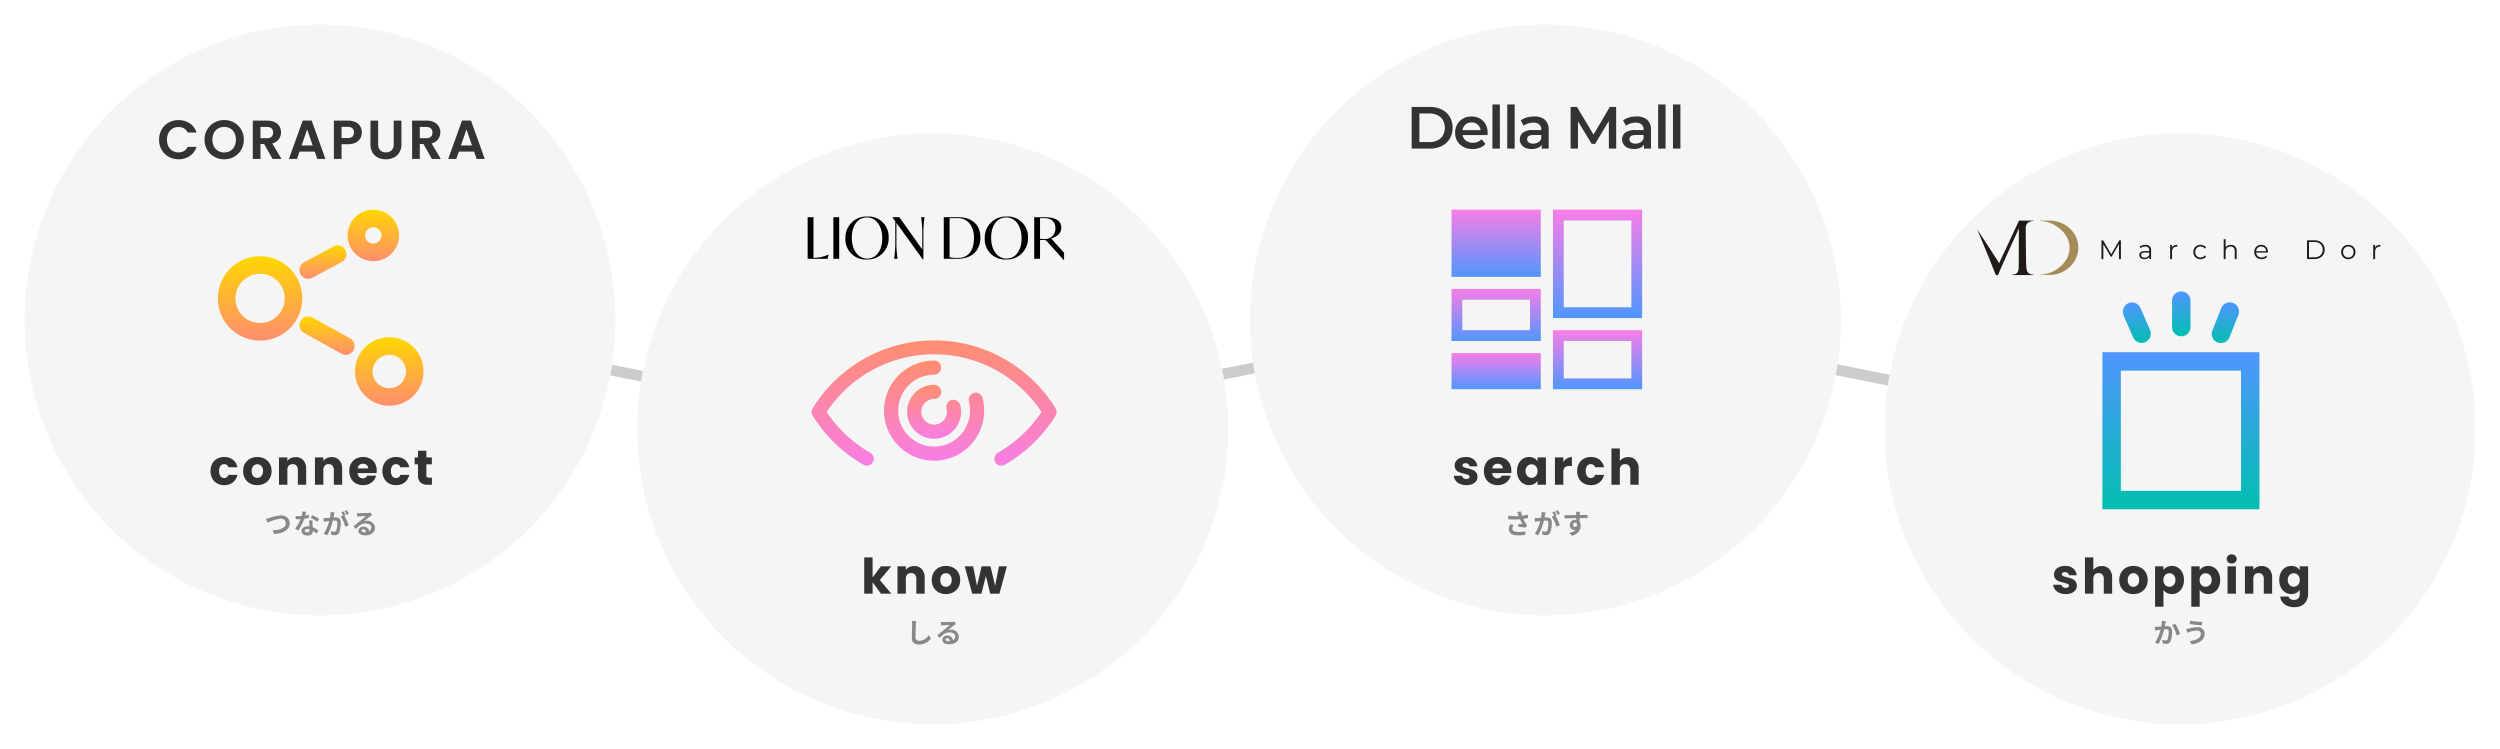 <svg xmlns="http://www.w3.org/2000/svg" xmlns:xlink="http://www.w3.org/1999/xlink" width="918" height="275" viewBox="0 0 918 275">
  <defs>
    <linearGradient id="linear-gradient" x1="0.5" x2="0.5" y2="1" gradientUnits="objectBoundingBox">
      <stop offset="0" stop-color="#f77ee6"/>
      <stop offset="1" stop-color="#5096ff"/>
    </linearGradient>
    <linearGradient id="linear-gradient-6" x1="0.5" x2="0.5" y2="1" gradientUnits="objectBoundingBox">
      <stop offset="0" stop-color="#ff8e6f"/>
      <stop offset="1" stop-color="#f77ee6"/>
    </linearGradient>
    <linearGradient id="linear-gradient-9" x1="0.5" x2="0.5" y2="1" gradientUnits="objectBoundingBox">
      <stop offset="0" stop-color="#5096ff"/>
      <stop offset="1" stop-color="#00bfaf"/>
    </linearGradient>
    <filter id="パス_33247" x="225" y="40" width="235" height="235" filterUnits="userSpaceOnUse">
      <feOffset dy="3" input="SourceAlpha"/>
      <feGaussianBlur stdDeviation="3" result="blur"/>
      <feFlood flood-opacity="0.161"/>
      <feComposite operator="in" in2="blur"/>
      <feComposite in="SourceGraphic"/>
    </filter>
    <filter id="パス_33251" x="450" y="0" width="235" height="235" filterUnits="userSpaceOnUse">
      <feOffset dy="3" input="SourceAlpha"/>
      <feGaussianBlur stdDeviation="3" result="blur-2"/>
      <feFlood flood-opacity="0.161"/>
      <feComposite operator="in" in2="blur-2"/>
      <feComposite in="SourceGraphic"/>
    </filter>
    <filter id="パス_33255" x="683" y="40" width="235" height="235" filterUnits="userSpaceOnUse">
      <feOffset dy="3" input="SourceAlpha"/>
      <feGaussianBlur stdDeviation="3" result="blur-3"/>
      <feFlood flood-opacity="0.161"/>
      <feComposite operator="in" in2="blur-3"/>
      <feComposite in="SourceGraphic"/>
    </filter>
    <clipPath id="clip-path">
      <rect id="長方形_10125" data-name="長方形 10125" width="32.777" height="24.655" stroke="rgba(0,0,0,0)" stroke-miterlimit="10" stroke-width="1" fill="url(#linear-gradient)"/>
    </clipPath>
    <clipPath id="clip-path-2">
      <path id="パス_11079" data-name="パス 11079" d="M51.457,3.96h24.83V35.834H51.457ZM47.5,39.794H80.248V0H47.5Z" transform="translate(-47.497)" stroke="rgba(0,0,0,0)" stroke-miterlimit="10" stroke-width="1" fill="url(#linear-gradient)"/>
    </clipPath>
    <clipPath id="clip-path-3">
      <path id="パス_11080" data-name="パス 11080" d="M3.96,41.068H28.816V52.242H3.96ZM0,56.2H32.777V37.108H0Z" transform="translate(0 -37.108)" stroke="rgba(0,0,0,0)" stroke-miterlimit="10" stroke-width="1" fill="url(#linear-gradient)"/>
    </clipPath>
    <clipPath id="clip-path-4">
      <path id="パス_11081" data-name="パス 11081" d="M51.457,60.373h24.83V74.127H51.457ZM47.5,78.087H80.248V56.412H47.5Z" transform="translate(-47.497 -56.412)" stroke="rgba(0,0,0,0)" stroke-miterlimit="10" stroke-width="1" fill="url(#linear-gradient)"/>
    </clipPath>
    <clipPath id="clip-path-5">
      <rect id="長方形_10130" data-name="長方形 10130" width="32.777" height="13.274" stroke="rgba(0,0,0,0)" stroke-miterlimit="10" stroke-width="1" fill="url(#linear-gradient)"/>
    </clipPath>
    <clipPath id="clip-path-6">
      <path id="パス_11056" data-name="パス 11056" d="M45,0A52.276,52.276,0,0,0,25.765,3.645q-1.614.64-3.405,1.5-1.717.826-3.28,1.718h0a52.654,52.654,0,0,0-14.406,12.1q-1.186,1.429-2.25,2.907-1.047,1.458-2,2.99l-.067.106h0A2.54,2.54,0,0,0,.379,27.6,52.7,52.7,0,0,0,12.952,41.578Q14.4,42.7,15.933,43.724t3.145,1.945l0,0a.323.323,0,0,0,.038.022h0a2.538,2.538,0,0,0,2.466-4.436v0q-1.458-.831-2.827-1.746t-2.7-1.947A47.628,47.628,0,0,1,5.55,26.265q.483-.728.992-1.436.982-1.366,2.03-2.628A47.535,47.535,0,0,1,21.586,11.278h0q1.494-.851,2.962-1.558,1.4-.67,3.087-1.339A47.182,47.182,0,0,1,45,5.093h0v-.01A47.38,47.38,0,0,1,57.315,6.708q.977.262,1.9.554a47.026,47.026,0,0,1,9.2,4.016h0q1.457.829,2.827,1.746t2.7,1.946A47.63,47.63,0,0,1,84.452,26.265q-.483.728-.993,1.436-.982,1.366-2.03,2.628A47.532,47.532,0,0,1,68.415,41.252a2.54,2.54,0,0,0,2.508,4.418,52.681,52.681,0,0,0,14.406-12.1q1.186-1.429,2.249-2.908,1.049-1.458,2-2.99c.023-.035.045-.07.067-.106h0A2.548,2.548,0,0,0,90,26.313v-.1a2.526,2.526,0,0,0-.378-1.282A52.694,52.694,0,0,0,77.05,10.952q-1.444-1.117-2.982-2.145T70.922,6.861h0A52.13,52.13,0,0,0,60.732,2.408q-1.061-.334-2.1-.614A52.438,52.438,0,0,0,45,.01V0Z" transform="translate(0)" stroke="rgba(0,0,0,0)" stroke-miterlimit="10" stroke-width="1" fill="url(#linear-gradient-6)"/>
    </clipPath>
    <clipPath id="clip-path-7">
      <path id="パス_11057" data-name="パス 11057" d="M48.508,18.112v.01a9.891,9.891,0,0,0-9.914,9.915h0a9.889,9.889,0,0,0,9.914,9.914v.011h0v-.011a9.892,9.892,0,0,0,9.914-9.914h.01a9.94,9.94,0,0,0-.18-1.847c-.026-.139-.052-.261-.075-.365-.037-.157-.065-.275-.084-.352l-.008,0,0-.013v0a2.6,2.6,0,0,0-5.017,1.357l-.007,0c.026.1.04.152.045.169.015.069.027.123.034.159a4.732,4.732,0,0,1,.079.89h.009a4.744,4.744,0,0,1-4.717,4.717v-.01h0v.01a4.744,4.744,0,0,1-4.717-4.717h0a4.745,4.745,0,0,1,4.717-4.718v.011h0a2.609,2.609,0,0,0,0-5.218Z" transform="translate(-38.584 -18.112)" stroke="rgba(0,0,0,0)" stroke-miterlimit="10" stroke-width="1" fill="url(#linear-gradient-6)"/>
    </clipPath>
    <clipPath id="clip-path-8">
      <path id="パス_11058" data-name="パス 11058" d="M47.943,9.06v.01a18.381,18.381,0,0,0-18.4,18.4h0a18.382,18.382,0,0,0,18.4,18.4v.01h0v-.01a18.379,18.379,0,0,0,18.4-18.4h.01a18.4,18.4,0,0,0-.33-3.438c-.046-.24-.093-.464-.14-.667-.059-.26-.112-.477-.159-.654l-.008,0,0-.013v0A2.6,2.6,0,0,0,60.7,24.055l-.007,0c.052.195.092.352.118.47q.059.257.1.464a13.258,13.258,0,0,1,.229,2.48h.01a13.231,13.231,0,0,1-13.2,13.2v-.01h0v.01a13.229,13.229,0,0,1-13.2-13.2h0a13.231,13.231,0,0,1,13.2-13.2v.01h0a2.609,2.609,0,0,0,0-5.217Z" transform="translate(-29.532 -9.06)" stroke="rgba(0,0,0,0)" stroke-miterlimit="10" stroke-width="1" fill="url(#linear-gradient-6)"/>
    </clipPath>
    <clipPath id="clip-path-9">
      <path id="パス_11082" data-name="パス 11082" d="M6.773,35.7H50.9V79.823H6.773ZM0,86.6H57.672V28.924H0Z" transform="translate(0 -28.924)" stroke="rgba(0,0,0,0)" stroke-miterlimit="10" stroke-width="1" fill="url(#linear-gradient-9)"/>
    </clipPath>
    <clipPath id="clip-path-10">
      <path id="パス_11083" data-name="パス 11083" d="M29.358,0a3.387,3.387,0,0,0-3.387,3.387v9.672a3.387,3.387,0,1,0,6.773,0V3.387A3.387,3.387,0,0,0,29.358,0Z" transform="translate(-25.971 0)" stroke="rgba(0,0,0,0)" stroke-miterlimit="10" stroke-width="1" fill="url(#linear-gradient-9)"/>
    </clipPath>
    <clipPath id="clip-path-11">
      <path id="パス_11084" data-name="パス 11084" d="M9.664,4.391A3.386,3.386,0,0,0,7.9,8.843l3.5,8.1a3.388,3.388,0,0,0,4.453,1.765h0a3.385,3.385,0,0,0,1.764-4.452l-3.5-8.1A3.382,3.382,0,0,0,9.664,4.391" transform="translate(-7.621 -4.111)" stroke="rgba(0,0,0,0)" stroke-miterlimit="10" stroke-width="1" fill="url(#linear-gradient-9)"/>
    </clipPath>
    <clipPath id="clip-path-12">
      <path id="パス_11085" data-name="パス 11085" d="M44.253,6.2,41,14.406a3.387,3.387,0,0,0,6.3,2.5l3.253-8.21a3.386,3.386,0,1,0-6.3-2.494" transform="translate(-40.761 -4.058)" stroke="rgba(0,0,0,0)" stroke-miterlimit="10" stroke-width="1" fill="url(#linear-gradient-9)"/>
    </clipPath>
    <filter id="パス_33243" x="0" y="0" width="235" height="235" filterUnits="userSpaceOnUse">
      <feOffset dy="3" input="SourceAlpha"/>
      <feGaussianBlur stdDeviation="3" result="blur-4"/>
      <feFlood flood-opacity="0.161"/>
      <feComposite operator="in" in2="blur-4"/>
      <feComposite in="SourceGraphic"/>
    </filter>
    <linearGradient id="linear-gradient-25" x1="0.5" x2="0.5" y2="1" gradientUnits="objectBoundingBox">
      <stop offset="0" stop-color="gold"/>
      <stop offset="1" stop-color="#ff8e6f"/>
    </linearGradient>
    <clipPath id="clip-path-13">
      <rect id="長方形_1142" data-name="長方形 1142" width="148.056" height="20" fill="#211a18"/>
    </clipPath>
  </defs>
  <g id="グループ_6527" data-name="グループ 6527" transform="translate(-306 -919)">
    <g id="グループ_6526" data-name="グループ 6526">
      <g id="グループ_6525" data-name="グループ 6525">
        <g id="グループ_6524" data-name="グループ 6524" transform="translate(45 -22)">
          <g id="グループ_6523" data-name="グループ 6523">
            <g id="グループ_6522" data-name="グループ 6522" transform="translate(0 -14)">
              <path id="パス_33244" data-name="パス 33244" d="M0,0,225,45" transform="translate(378.5 1069.5)" fill="none" stroke="#ccc" stroke-width="4"/>
              <path id="パス_33254" data-name="パス 33254" d="M0,0,225,45" transform="translate(829 1069.5)" fill="none" stroke="#ccc" stroke-width="4"/>
              <path id="パス_33249" data-name="パス 33249" d="M225,0,0,45" transform="translate(599.5 1069.5)" fill="none" stroke="#ccc" stroke-width="4"/>
              <g transform="matrix(1, 0, 0, 1, 261, 955)" filter="url(#パス_33247)">
                <path id="パス_33247-2" data-name="パス 33247" d="M108.5,0A108.5,108.5,0,1,1,0,108.5,108.5,108.5,0,0,1,108.5,0Z" transform="translate(234 46)" fill="#f5f5f5"/>
              </g>
              <g transform="matrix(1, 0, 0, 1, 261, 955)" filter="url(#パス_33251)">
                <path id="パス_33251-2" data-name="パス 33251" d="M108.5,0A108.5,108.5,0,1,1,0,108.5,108.5,108.5,0,0,1,108.5,0Z" transform="translate(459 6)" fill="#f5f5f5"/>
              </g>
              <g transform="matrix(1, 0, 0, 1, 261, 955)" filter="url(#パス_33255)">
                <path id="パス_33255-2" data-name="パス 33255" d="M108.5,0A108.5,108.5,0,1,1,0,108.5,108.5,108.5,0,0,1,108.5,0Z" transform="translate(692 46)" fill="#f5f5f5"/>
              </g>
              <path id="パス_1787" data-name="パス 1787" d="M3.008-22.826H9.7a9.6,9.6,0,0,1,4.352.951A7.04,7.04,0,0,1,17-19.185a7.61,7.61,0,0,1,1.05,4.013A7.61,7.61,0,0,1,17-11.159a7.04,7.04,0,0,1-2.952,2.69A9.6,9.6,0,0,1,9.7-7.518H3.008Zm6.56,12.9a6.5,6.5,0,0,0,2.963-.645A4.615,4.615,0,0,0,14.5-12.405a5.429,5.429,0,0,0,.689-2.766,5.429,5.429,0,0,0-.689-2.766,4.615,4.615,0,0,0-1.968-1.837,6.5,6.5,0,0,0-2.963-.645H5.851v10.5Zm21.343-3.368q0,.284-.044.809H21.705a3.176,3.176,0,0,0,1.257,2.045,4.122,4.122,0,0,0,2.526.754,4.256,4.256,0,0,0,3.171-1.268l1.465,1.684a4.937,4.937,0,0,1-1.99,1.421,7.248,7.248,0,0,1-2.712.481,7.217,7.217,0,0,1-3.39-.765,5.512,5.512,0,0,1-2.263-2.132,6.021,6.021,0,0,1-.8-3.094,6.11,6.11,0,0,1,.776-3.072A5.507,5.507,0,0,1,21.9-18.561a6.285,6.285,0,0,1,3.105-.765,6.127,6.127,0,0,1,3.051.754,5.343,5.343,0,0,1,2.1,2.121A6.432,6.432,0,0,1,30.911-13.291Zm-5.9-3.849a3.3,3.3,0,0,0-2.22.776,3.265,3.265,0,0,0-1.1,2.067h6.626a3.222,3.222,0,0,0-1.072-2.056A3.259,3.259,0,0,0,25.007-17.14Zm7.654-6.6h2.733V-7.518H32.661Zm5.445,0H40.84V-7.518H38.106Zm9.906,4.417a5.694,5.694,0,0,1,3.947,1.236,4.776,4.776,0,0,1,1.367,3.728v6.845h-2.58V-8.939a3.18,3.18,0,0,1-1.432,1.17,5.6,5.6,0,0,1-2.241.4,5.492,5.492,0,0,1-2.3-.448,3.548,3.548,0,0,1-1.52-1.246,3.163,3.163,0,0,1-.536-1.8,3.092,3.092,0,0,1,1.17-2.526,5.81,5.81,0,0,1,3.685-.951h3.018v-.175A2.393,2.393,0,0,0,49.86-16.4a3.169,3.169,0,0,0-2.176-.656,6.281,6.281,0,0,0-1.935.306,4.754,4.754,0,0,0-1.607.853l-1.072-1.99a6.635,6.635,0,0,1,2.209-1.072A9.827,9.827,0,0,1,48.012-19.327ZM47.64-9.355a3.53,3.53,0,0,0,1.826-.47,2.558,2.558,0,0,0,1.126-1.345v-1.356H47.772q-2.362,0-2.362,1.553A1.394,1.394,0,0,0,46-9.792,2.707,2.707,0,0,0,47.64-9.355ZM75.435-7.518l-.022-10.147-5.03,8.4H69.115l-5.03-8.266V-7.518H61.374V-22.826h2.34l6.079,10.147,5.97-10.147H78.1l.022,15.308ZM85.581-19.327a5.694,5.694,0,0,1,3.947,1.236A4.776,4.776,0,0,1,90.9-14.363v6.845h-2.58V-8.939a3.18,3.18,0,0,1-1.432,1.17,5.6,5.6,0,0,1-2.241.4,5.492,5.492,0,0,1-2.3-.448,3.548,3.548,0,0,1-1.52-1.246,3.163,3.163,0,0,1-.536-1.8,3.092,3.092,0,0,1,1.17-2.526,5.81,5.81,0,0,1,3.685-.951h3.018v-.175a2.393,2.393,0,0,0-.733-1.881,3.169,3.169,0,0,0-2.176-.656,6.281,6.281,0,0,0-1.935.306,4.754,4.754,0,0,0-1.607.853l-1.072-1.99a6.635,6.635,0,0,1,2.209-1.072A9.827,9.827,0,0,1,85.581-19.327ZM85.21-9.355a3.529,3.529,0,0,0,1.826-.47,2.558,2.558,0,0,0,1.126-1.345v-1.356H85.341q-2.362,0-2.362,1.553a1.394,1.394,0,0,0,.59,1.181A2.707,2.707,0,0,0,85.21-9.355Zm8.31-14.389h2.733V-7.518H93.519Zm5.445,0H101.7V-7.518H98.964Z" transform="translate(776.35 1017.093)" fill="#333"/>
              <g id="グループ_5748" data-name="グループ 5748" transform="translate(794 1032)">
                <g id="グループ_5747" data-name="グループ 5747" clip-path="url(#clip-path)">
                  <rect id="長方形_10124" data-name="長方形 10124" width="32.777" height="24.655" stroke="rgba(0,0,0,0)" stroke-miterlimit="10" stroke-width="1" fill="url(#linear-gradient)"/>
                </g>
              </g>
              <g id="グループ_5750" data-name="グループ 5750" transform="translate(831.249 1032)">
                <g id="グループ_5749" data-name="グループ 5749" clip-path="url(#clip-path-2)">
                  <rect id="長方形_10126" data-name="長方形 10126" width="32.751" height="39.794" transform="translate(0 0)" stroke="rgba(0,0,0,0)" stroke-miterlimit="10" stroke-width="1" fill="url(#linear-gradient)"/>
                </g>
              </g>
              <g id="グループ_5752" data-name="グループ 5752" transform="translate(794 1061.101)">
                <g id="グループ_5751" data-name="グループ 5751" clip-path="url(#clip-path-3)">
                  <rect id="長方形_10127" data-name="長方形 10127" width="32.777" height="19.094" transform="translate(0 0)" stroke="rgba(0,0,0,0)" stroke-miterlimit="10" stroke-width="1" fill="url(#linear-gradient)"/>
                </g>
              </g>
              <g id="グループ_5754" data-name="グループ 5754" transform="translate(831.249 1076.24)">
                <g id="グループ_5753" data-name="グループ 5753" clip-path="url(#clip-path-4)">
                  <rect id="長方形_10128" data-name="長方形 10128" width="32.751" height="21.675" transform="translate(0 0)" stroke="rgba(0,0,0,0)" stroke-miterlimit="10" stroke-width="1" fill="url(#linear-gradient)"/>
                </g>
              </g>
              <g id="グループ_5756" data-name="グループ 5756" transform="translate(794 1084.642)">
                <g id="グループ_5755" data-name="グループ 5755" clip-path="url(#clip-path-5)">
                  <rect id="長方形_10129" data-name="長方形 10129" width="32.777" height="13.274" transform="translate(0 0)" stroke="rgba(0,0,0,0)" stroke-miterlimit="10" stroke-width="1" fill="url(#linear-gradient)"/>
                </g>
              </g>
              <g id="グループ_5669" data-name="グループ 5669" transform="translate(559 1080)" clip-path="url(#clip-path-6)">
                <rect id="長方形_10085" data-name="長方形 10085" width="90.136" height="46.361" transform="translate(-0.136 0)" stroke="rgba(0,0,0,0)" stroke-miterlimit="10" stroke-width="1" fill="url(#linear-gradient-6)"/>
              </g>
              <g id="グループ_5671" data-name="グループ 5671" transform="translate(594.075 1096.282)" clip-path="url(#clip-path-7)">
                <rect id="長方形_10086" data-name="長方形 10086" width="19.851" height="19.852" transform="translate(0 0)" stroke="rgba(0,0,0,0)" stroke-miterlimit="10" stroke-width="1" fill="url(#linear-gradient-6)"/>
              </g>
              <g id="グループ_5673" data-name="グループ 5673" transform="translate(585.589 1087.372)" clip-path="url(#clip-path-8)">
                <rect id="長方形_10087" data-name="長方形 10087" width="36.823" height="36.824" transform="translate(0 0)" stroke="rgba(0,0,0,0)" stroke-miterlimit="10" stroke-width="1" fill="url(#linear-gradient-6)"/>
              </g>
              <g id="グループ_5757" data-name="グループ 5757" transform="translate(1033 1084.329)" clip-path="url(#clip-path-9)">
                <rect id="長方形_10131" data-name="長方形 10131" width="57.672" height="57.672" transform="translate(0 0)" stroke="rgba(0,0,0,0)" stroke-miterlimit="10" stroke-width="1" fill="url(#linear-gradient-9)"/>
              </g>
              <g id="グループ_5758" data-name="グループ 5758" transform="translate(1058.575 1062)" clip-path="url(#clip-path-10)">
                <rect id="長方形_10132" data-name="長方形 10132" width="6.773" height="16.445" transform="translate(0 0)" stroke="rgba(0,0,0,0)" stroke-miterlimit="10" stroke-width="1" fill="url(#linear-gradient-9)"/>
              </g>
              <g id="グループ_5759" data-name="グループ 5759" transform="translate(1040.504 1066.048)" clip-path="url(#clip-path-11)">
                <rect id="長方形_10133" data-name="長方形 10133" width="11.207" height="15.342" transform="translate(-0.463 0)" stroke="rgba(0,0,0,0)" stroke-miterlimit="10" stroke-width="1" fill="url(#linear-gradient-9)"/>
              </g>
              <g id="グループ_5760" data-name="グループ 5760" transform="translate(1073.139 1065.996)" clip-path="url(#clip-path-12)">
                <rect id="長方形_10134" data-name="長方形 10134" width="10.928" height="15.434" transform="translate(-0.45 0)" stroke="rgba(0,0,0,0)" stroke-miterlimit="10" stroke-width="1" fill="url(#linear-gradient-9)"/>
              </g>
              <g transform="matrix(1, 0, 0, 1, 261, 955)" filter="url(#パス_33243)">
                <path id="パス_33243-2" data-name="パス 33243" d="M108.5,0A108.5,108.5,0,1,1,0,108.5,108.5,108.5,0,0,1,108.5,0Z" transform="translate(9 6)" fill="#f5f5f5"/>
              </g>
              <path id="パス_1836" data-name="パス 1836" d="M1.19-16.855a7.371,7.371,0,0,1,.937-3.719,6.694,6.694,0,0,1,2.56-2.56,7.265,7.265,0,0,1,3.639-.917,7.158,7.158,0,0,1,4.133,1.21,6.324,6.324,0,0,1,2.48,3.346H11.693a3.364,3.364,0,0,0-1.361-1.512,3.993,3.993,0,0,0-2.026-.5,4.168,4.168,0,0,0-2.187.575,3.921,3.921,0,0,0-1.492,1.623,5.35,5.35,0,0,0-.534,2.459,5.366,5.366,0,0,0,.534,2.449,3.907,3.907,0,0,0,1.492,1.633,4.168,4.168,0,0,0,2.187.575,3.932,3.932,0,0,0,2.026-.514,3.425,3.425,0,0,0,1.361-1.522h3.246a6.29,6.29,0,0,1-2.47,3.357,7.188,7.188,0,0,1-4.143,1.2A7.265,7.265,0,0,1,4.688-10.6a6.714,6.714,0,0,1-2.56-2.55A7.315,7.315,0,0,1,1.19-16.855ZM25.1-9.658a7.291,7.291,0,0,1-3.629-.927,6.923,6.923,0,0,1-2.621-2.57,7.19,7.19,0,0,1-.968-3.719,7.152,7.152,0,0,1,.968-3.7,6.923,6.923,0,0,1,2.621-2.57,7.291,7.291,0,0,1,3.629-.927,7.274,7.274,0,0,1,3.639.927,6.87,6.87,0,0,1,2.6,2.57,7.21,7.21,0,0,1,.958,3.7,7.249,7.249,0,0,1-.958,3.719,6.85,6.85,0,0,1-2.611,2.57A7.291,7.291,0,0,1,25.1-9.658Zm0-2.52a4.3,4.3,0,0,0,2.238-.575A3.939,3.939,0,0,0,28.849-14.4a5.391,5.391,0,0,0,.544-2.48,5.329,5.329,0,0,0-.544-2.47,3.885,3.885,0,0,0-1.512-1.623,4.359,4.359,0,0,0-2.238-.564,4.414,4.414,0,0,0-2.248.564,3.865,3.865,0,0,0-1.522,1.623,5.329,5.329,0,0,0-.544,2.47,5.391,5.391,0,0,0,.544,2.48,3.918,3.918,0,0,0,1.522,1.643A4.353,4.353,0,0,0,25.1-12.178ZM42.859-9.8l-3.1-5.483H38.424V-9.8H35.6V-23.87h5.282a6.167,6.167,0,0,1,2.782.575,4.014,4.014,0,0,1,1.724,1.552,4.236,4.236,0,0,1,.575,2.187,4.19,4.19,0,0,1-.806,2.51,4.143,4.143,0,0,1-2.4,1.542L46.125-9.8Zm-4.435-7.6h2.359a2.357,2.357,0,0,0,1.714-.554,2.063,2.063,0,0,0,.564-1.542A1.968,1.968,0,0,0,42.5-21a2.413,2.413,0,0,0-1.714-.534H38.424ZM58.362-12.48h-5.6L51.83-9.8H48.867l5.06-14.091h3.286L62.273-9.8H59.289ZM57.6-14.738,55.56-20.625l-2.036,5.887Zm18.043-4.778A4.382,4.382,0,0,1,75.1-17.4a3.924,3.924,0,0,1-1.673,1.593,6.086,6.086,0,0,1-2.873.6H68.2v5.4H65.377V-23.87h5.181a6.261,6.261,0,0,1,2.782.564,3.932,3.932,0,0,1,1.724,1.552A4.368,4.368,0,0,1,75.638-19.516Zm-5.2,2.036a2.446,2.446,0,0,0,1.734-.534,1.968,1.968,0,0,0,.564-1.5q0-2.056-2.3-2.056H68.2v4.092Zm11.188-6.39v8.709a2.986,2.986,0,0,0,.746,2.187,2.813,2.813,0,0,0,2.1.756,2.841,2.841,0,0,0,2.117-.756,2.986,2.986,0,0,0,.746-2.187V-23.87h2.842v8.689a5.609,5.609,0,0,1-.776,3.034,4.922,4.922,0,0,1-2.076,1.865,6.591,6.591,0,0,1-2.893.625,6.415,6.415,0,0,1-2.853-.625,4.758,4.758,0,0,1-2.026-1.865,5.786,5.786,0,0,1-.746-3.034V-23.87ZM101.362-9.8l-3.1-5.483H96.926V-9.8H94.1V-23.87h5.282a6.167,6.167,0,0,1,2.782.575,4.014,4.014,0,0,1,1.724,1.552,4.236,4.236,0,0,1,.575,2.187,4.19,4.19,0,0,1-.806,2.51,4.142,4.142,0,0,1-2.4,1.542L104.627-9.8Zm-4.435-7.6h2.359A2.357,2.357,0,0,0,101-17.954a2.063,2.063,0,0,0,.564-1.542A1.968,1.968,0,0,0,101-21a2.413,2.413,0,0,0-1.714-.534H96.926Zm19.938,4.919h-5.6L110.332-9.8h-2.963l5.06-14.091h3.286L120.775-9.8h-2.984Zm-.766-2.258-2.036-5.887-2.036,5.887Z" transform="translate(318.225 1023.156)" fill="#333"/>
              <path id="パス_33245" data-name="パス 33245" d="M-40.689-5.022a5.62,5.62,0,0,1,.639-2.736,4.438,4.438,0,0,1,1.782-1.8,5.336,5.336,0,0,1,2.619-.63,4.98,4.98,0,0,1,3.159.99,4.671,4.671,0,0,1,1.665,2.79H-34.1A1.577,1.577,0,0,0-35.7-7.56a1.615,1.615,0,0,0-1.35.657,3.039,3.039,0,0,0-.5,1.881,3.039,3.039,0,0,0,.5,1.881,1.615,1.615,0,0,0,1.35.657,1.577,1.577,0,0,0,1.6-1.152h3.276A4.715,4.715,0,0,1-32.5-.864,4.929,4.929,0,0,1-35.649.144a5.336,5.336,0,0,1-2.619-.63,4.438,4.438,0,0,1-1.782-1.8A5.62,5.62,0,0,1-40.689-5.022ZM-23.535.144a5.544,5.544,0,0,1-2.655-.63,4.613,4.613,0,0,1-1.854-1.8,5.379,5.379,0,0,1-.675-2.736,5.335,5.335,0,0,1,.684-2.727,4.641,4.641,0,0,1,1.872-1.809,5.6,5.6,0,0,1,2.664-.63,5.6,5.6,0,0,1,2.664.63,4.641,4.641,0,0,1,1.872,1.809,5.335,5.335,0,0,1,.684,2.727A5.281,5.281,0,0,1-18.972-2.3a4.686,4.686,0,0,1-1.89,1.809A5.65,5.65,0,0,1-23.535.144Zm0-2.664a2.005,2.005,0,0,0,1.5-.648,2.574,2.574,0,0,0,.621-1.854,2.622,2.622,0,0,0-.6-1.854A1.949,1.949,0,0,0-23.5-7.524a1.953,1.953,0,0,0-1.494.639,2.642,2.642,0,0,0-.594,1.863A2.674,2.674,0,0,0-25-3.168,1.893,1.893,0,0,0-23.535-2.52Zm14.094-7.632A3.645,3.645,0,0,1-6.624-9.009,4.458,4.458,0,0,1-5.571-5.868V0h-3.06V-5.454A2.2,2.2,0,0,0-9.153-7.02a1.83,1.83,0,0,0-1.4-.558,1.83,1.83,0,0,0-1.4.558,2.2,2.2,0,0,0-.522,1.566V0h-3.078V-10.044h3.078v1.332a3.247,3.247,0,0,1,1.26-1.053A4.006,4.006,0,0,1-9.441-10.152Zm13.212,0A3.645,3.645,0,0,1,6.588-9.009,4.458,4.458,0,0,1,7.641-5.868V0H4.581V-5.454A2.2,2.2,0,0,0,4.059-7.02a1.83,1.83,0,0,0-1.4-.558,1.83,1.83,0,0,0-1.4.558A2.2,2.2,0,0,0,.729-5.454V0H-2.349V-10.044H.729v1.332a3.247,3.247,0,0,1,1.26-1.053A4.006,4.006,0,0,1,3.771-10.152Zm16.56,4.968a7.858,7.858,0,0,1-.054.9H13.311a2.093,2.093,0,0,0,.6,1.431,1.842,1.842,0,0,0,1.305.495,1.618,1.618,0,0,0,1.6-.972H20.1a4.5,4.5,0,0,1-.909,1.782A4.551,4.551,0,0,1,17.541-.306a5.29,5.29,0,0,1-2.214.45A5.387,5.387,0,0,1,12.7-.486a4.481,4.481,0,0,1-1.8-1.8,5.557,5.557,0,0,1-.648-2.736,5.62,5.62,0,0,1,.639-2.736,4.423,4.423,0,0,1,1.791-1.8,5.425,5.425,0,0,1,2.646-.63,5.371,5.371,0,0,1,2.592.612A4.394,4.394,0,0,1,19.692-7.83,5.3,5.3,0,0,1,20.331-5.184Zm-3.15-.81a1.583,1.583,0,0,0-.54-1.26,1.988,1.988,0,0,0-1.35-.468,1.95,1.95,0,0,0-1.305.45,2,2,0,0,0-.657,1.278Zm5.238.972a5.62,5.62,0,0,1,.639-2.736,4.438,4.438,0,0,1,1.782-1.8,5.336,5.336,0,0,1,2.619-.63,4.98,4.98,0,0,1,3.159.99,4.671,4.671,0,0,1,1.665,2.79H29.007A1.577,1.577,0,0,0,27.4-7.56a1.615,1.615,0,0,0-1.35.657,3.039,3.039,0,0,0-.5,1.881,3.039,3.039,0,0,0,.5,1.881,1.615,1.615,0,0,0,1.35.657,1.577,1.577,0,0,0,1.6-1.152h3.276A4.715,4.715,0,0,1,30.609-.864,4.929,4.929,0,0,1,27.459.144a5.336,5.336,0,0,1-2.619-.63,4.438,4.438,0,0,1-1.782-1.8A5.62,5.62,0,0,1,22.419-5.022ZM40.6-2.61V0H39.033a3.833,3.833,0,0,1-2.61-.819,3.385,3.385,0,0,1-.936-2.673v-4H34.263v-2.556h1.224v-2.448h3.078v2.448h2.016v2.556H38.565v4.032a.844.844,0,0,0,.216.648,1.054,1.054,0,0,0,.72.2Z" transform="translate(379 1133)" fill="#333"/>
              <path id="パス_33248" data-name="パス 33248" d="M-19.521,0l-3.06-4.212V0h-3.078V-13.32h3.078v7.362l3.042-4.086h3.8L-19.917-5-15.7,0ZM-7.335-10.152A3.645,3.645,0,0,1-4.518-9.009,4.458,4.458,0,0,1-3.465-5.868V0h-3.06V-5.454A2.2,2.2,0,0,0-7.047-7.02a1.83,1.83,0,0,0-1.4-.558,1.83,1.83,0,0,0-1.4.558,2.2,2.2,0,0,0-.522,1.566V0h-3.078V-10.044h3.078v1.332a3.247,3.247,0,0,1,1.26-1.053A4.006,4.006,0,0,1-7.335-10.152ZM4.329.144a5.544,5.544,0,0,1-2.655-.63A4.613,4.613,0,0,1-.18-2.286,5.379,5.379,0,0,1-.855-5.022,5.335,5.335,0,0,1-.171-7.749,4.641,4.641,0,0,1,1.7-9.558a5.6,5.6,0,0,1,2.664-.63,5.6,5.6,0,0,1,2.664.63A4.641,4.641,0,0,1,8.9-7.749a5.335,5.335,0,0,1,.684,2.727A5.281,5.281,0,0,1,8.892-2.3,4.686,4.686,0,0,1,7-.486,5.65,5.65,0,0,1,4.329.144Zm0-2.664a2.005,2.005,0,0,0,1.5-.648,2.574,2.574,0,0,0,.621-1.854,2.622,2.622,0,0,0-.6-1.854,1.949,1.949,0,0,0-1.485-.648,1.953,1.953,0,0,0-1.494.639,2.642,2.642,0,0,0-.594,1.863,2.674,2.674,0,0,0,.585,1.854A1.893,1.893,0,0,0,4.329-2.52Zm22.392-7.524L24,0H20.6L19.017-6.516,17.379,0H14L11.259-10.044h3.078l1.422,7.182,1.692-7.182h3.258L22.419-2.9l1.4-7.146Z" transform="translate(604 1173)" fill="#333"/>
              <path id="パス_33252" data-name="パス 33252" d="M-29.538.144a5.773,5.773,0,0,1-2.34-.45A4,4,0,0,1-33.5-1.539a3.243,3.243,0,0,1-.666-1.755h3.042a1.169,1.169,0,0,0,.486.846,1.72,1.72,0,0,0,1.062.324,1.516,1.516,0,0,0,.891-.225.689.689,0,0,0,.315-.585.675.675,0,0,0-.45-.639,9.091,9.091,0,0,0-1.458-.459,13.688,13.688,0,0,1-1.8-.531,3.11,3.11,0,0,1-1.242-.882,2.4,2.4,0,0,1-.522-1.629,2.766,2.766,0,0,1,.477-1.575,3.212,3.212,0,0,1,1.4-1.125,5.376,5.376,0,0,1,2.2-.414,4.42,4.42,0,0,1,2.979.936,3.642,3.642,0,0,1,1.251,2.484h-2.844a1.226,1.226,0,0,0-.459-.828A1.592,1.592,0,0,0-29.844-7.9a1.406,1.406,0,0,0-.828.207.661.661,0,0,0-.288.567.692.692,0,0,0,.459.648,7.352,7.352,0,0,0,1.431.432,15.655,15.655,0,0,1,1.818.567,3.136,3.136,0,0,1,1.233.9,2.547,2.547,0,0,1,.549,1.665,2.643,2.643,0,0,1-.495,1.575A3.274,3.274,0,0,1-27.387-.252,5.438,5.438,0,0,1-29.538.144Zm16.506-5.328a7.858,7.858,0,0,1-.054.9h-6.966a2.093,2.093,0,0,0,.6,1.431,1.842,1.842,0,0,0,1.305.495,1.618,1.618,0,0,0,1.6-.972h3.276a4.5,4.5,0,0,1-.909,1.782A4.551,4.551,0,0,1-15.822-.306a5.29,5.29,0,0,1-2.214.45,5.387,5.387,0,0,1-2.628-.63,4.481,4.481,0,0,1-1.8-1.8,5.557,5.557,0,0,1-.648-2.736,5.62,5.62,0,0,1,.639-2.736,4.423,4.423,0,0,1,1.791-1.8,5.425,5.425,0,0,1,2.646-.63,5.371,5.371,0,0,1,2.592.612A4.394,4.394,0,0,1-13.671-7.83,5.3,5.3,0,0,1-13.032-5.184Zm-3.15-.81a1.583,1.583,0,0,0-.54-1.26,1.988,1.988,0,0,0-1.35-.468,1.95,1.95,0,0,0-1.305.45,2,2,0,0,0-.657,1.278Zm5.238.954a6,6,0,0,1,.585-2.718,4.364,4.364,0,0,1,1.593-1.8,4.159,4.159,0,0,1,2.25-.63,3.865,3.865,0,0,1,1.863.432A3.182,3.182,0,0,1-3.42-8.622v-1.422H-.342V0H-3.42V-1.422A3.324,3.324,0,0,1-4.671-.288,3.865,3.865,0,0,1-6.534.144,4.084,4.084,0,0,1-8.766-.5a4.416,4.416,0,0,1-1.593-1.818A6.06,6.06,0,0,1-10.944-5.04Zm7.524.018A2.517,2.517,0,0,0-4.059-6.84a2.076,2.076,0,0,0-1.557-.666,2.09,2.09,0,0,0-1.557.657A2.485,2.485,0,0,0-7.812-5.04a2.549,2.549,0,0,0,.639,1.827,2.063,2.063,0,0,0,1.557.675A2.076,2.076,0,0,0-4.059-3.2,2.517,2.517,0,0,0-3.42-5.022ZM6.048-8.37a4.06,4.06,0,0,1,1.35-1.3,3.481,3.481,0,0,1,1.8-.477v3.258H8.352A2.593,2.593,0,0,0,6.624-6.4a2.2,2.2,0,0,0-.576,1.737V0H2.97V-10.044H6.048Zm5.094,3.348a5.62,5.62,0,0,1,.639-2.736,4.438,4.438,0,0,1,1.782-1.8,5.336,5.336,0,0,1,2.619-.63,4.98,4.98,0,0,1,3.159.99,4.671,4.671,0,0,1,1.665,2.79H17.73a1.577,1.577,0,0,0-1.6-1.152,1.615,1.615,0,0,0-1.35.657,3.039,3.039,0,0,0-.5,1.881,3.039,3.039,0,0,0,.5,1.881,1.615,1.615,0,0,0,1.35.657,1.577,1.577,0,0,0,1.6-1.152h3.276A4.715,4.715,0,0,1,19.332-.864,4.929,4.929,0,0,1,16.182.144a5.336,5.336,0,0,1-2.619-.63,4.438,4.438,0,0,1-1.782-1.8A5.62,5.62,0,0,1,11.142-5.022ZM29.9-10.152A3.573,3.573,0,0,1,32.67-9.009a4.482,4.482,0,0,1,1.044,3.141V0h-3.06V-5.454a2.2,2.2,0,0,0-.522-1.566,1.83,1.83,0,0,0-1.4-.558,1.83,1.83,0,0,0-1.4.558A2.2,2.2,0,0,0,26.8-5.454V0H23.724V-13.32H26.8v4.626A3.29,3.29,0,0,1,28.08-9.756,4.085,4.085,0,0,1,29.9-10.152Z" transform="translate(829 1133)" fill="#333"/>
              <path id="パス_33256" data-name="パス 33256" d="M-42.453.144a5.773,5.773,0,0,1-2.34-.45,4,4,0,0,1-1.62-1.233,3.243,3.243,0,0,1-.666-1.755h3.042a1.169,1.169,0,0,0,.486.846,1.72,1.72,0,0,0,1.062.324,1.516,1.516,0,0,0,.891-.225.689.689,0,0,0,.315-.585.675.675,0,0,0-.45-.639,9.091,9.091,0,0,0-1.458-.459,13.688,13.688,0,0,1-1.8-.531,3.11,3.11,0,0,1-1.242-.882,2.4,2.4,0,0,1-.522-1.629,2.766,2.766,0,0,1,.477-1.575,3.212,3.212,0,0,1,1.4-1.125,5.376,5.376,0,0,1,2.2-.414,4.42,4.42,0,0,1,2.979.936,3.642,3.642,0,0,1,1.251,2.484h-2.844a1.226,1.226,0,0,0-.459-.828A1.592,1.592,0,0,0-42.759-7.9a1.406,1.406,0,0,0-.828.207.661.661,0,0,0-.288.567.692.692,0,0,0,.459.648,7.351,7.351,0,0,0,1.431.432,15.655,15.655,0,0,1,1.818.567,3.136,3.136,0,0,1,1.233.9,2.547,2.547,0,0,1,.549,1.665,2.643,2.643,0,0,1-.495,1.575A3.274,3.274,0,0,1-40.3-.252,5.438,5.438,0,0,1-42.453.144Zm13.212-10.3a3.573,3.573,0,0,1,2.772,1.143,4.482,4.482,0,0,1,1.044,3.141V0h-3.06V-5.454a2.2,2.2,0,0,0-.522-1.566,1.83,1.83,0,0,0-1.4-.558,1.83,1.83,0,0,0-1.4.558,2.2,2.2,0,0,0-.522,1.566V0h-3.078V-13.32h3.078v4.626a3.29,3.29,0,0,1,1.278-1.062A4.085,4.085,0,0,1-29.241-10.152Zm11.61,10.3a5.544,5.544,0,0,1-2.655-.63,4.613,4.613,0,0,1-1.854-1.8,5.379,5.379,0,0,1-.675-2.736,5.335,5.335,0,0,1,.684-2.727,4.641,4.641,0,0,1,1.872-1.809,5.6,5.6,0,0,1,2.664-.63,5.6,5.6,0,0,1,2.664.63,4.641,4.641,0,0,1,1.872,1.809,5.335,5.335,0,0,1,.684,2.727A5.281,5.281,0,0,1-13.068-2.3a4.686,4.686,0,0,1-1.89,1.809A5.65,5.65,0,0,1-17.631.144Zm0-2.664a2.005,2.005,0,0,0,1.5-.648,2.574,2.574,0,0,0,.621-1.854,2.622,2.622,0,0,0-.6-1.854,1.949,1.949,0,0,0-1.485-.648,1.953,1.953,0,0,0-1.494.639,2.642,2.642,0,0,0-.594,1.863A2.674,2.674,0,0,0-19.1-3.168,1.893,1.893,0,0,0-17.631-2.52Zm11.052-6.1A3.341,3.341,0,0,1-5.337-9.756a3.813,3.813,0,0,1,1.854-.432,4.159,4.159,0,0,1,2.25.63A4.364,4.364,0,0,1,.36-7.758,6,6,0,0,1,.945-5.04,6.06,6.06,0,0,1,.36-2.313,4.416,4.416,0,0,1-1.233-.5a4.115,4.115,0,0,1-2.25.639A3.826,3.826,0,0,1-5.328-.288,3.382,3.382,0,0,1-6.579-1.4V4.788H-9.657V-10.044h3.078ZM-2.187-5.04a2.485,2.485,0,0,0-.639-1.809A2.11,2.11,0,0,0-4.4-7.506a2.076,2.076,0,0,0-1.557.666A2.517,2.517,0,0,0-6.6-5.022,2.517,2.517,0,0,0-5.958-3.2,2.076,2.076,0,0,0-4.4-2.538a2.091,2.091,0,0,0,1.566-.675A2.528,2.528,0,0,0-2.187-5.04Zm8.91-3.582A3.341,3.341,0,0,1,7.965-9.756a3.813,3.813,0,0,1,1.854-.432,4.159,4.159,0,0,1,2.25.63,4.364,4.364,0,0,1,1.593,1.8,6,6,0,0,1,.585,2.718,6.06,6.06,0,0,1-.585,2.727A4.416,4.416,0,0,1,12.069-.5a4.115,4.115,0,0,1-2.25.639A3.826,3.826,0,0,1,7.974-.288,3.382,3.382,0,0,1,6.723-1.4V4.788H3.645V-10.044H6.723ZM11.115-5.04a2.485,2.485,0,0,0-.639-1.809A2.11,2.11,0,0,0,8.9-7.506a2.076,2.076,0,0,0-1.557.666A2.517,2.517,0,0,0,6.7-5.022,2.517,2.517,0,0,0,7.344-3.2,2.076,2.076,0,0,0,8.9-2.538a2.091,2.091,0,0,0,1.566-.675A2.528,2.528,0,0,0,11.115-5.04Zm7.38-6.048a1.866,1.866,0,0,1-1.323-.477,1.546,1.546,0,0,1-.513-1.179,1.566,1.566,0,0,1,.513-1.2,1.866,1.866,0,0,1,1.323-.477,1.841,1.841,0,0,1,1.305.477,1.566,1.566,0,0,1,.513,1.2,1.546,1.546,0,0,1-.513,1.179A1.841,1.841,0,0,1,18.495-11.088Zm1.53,1.044V0H16.947V-10.044Zm9.432-.108a3.645,3.645,0,0,1,2.817,1.143,4.458,4.458,0,0,1,1.053,3.141V0h-3.06V-5.454a2.2,2.2,0,0,0-.522-1.566,1.83,1.83,0,0,0-1.4-.558,1.83,1.83,0,0,0-1.4.558,2.2,2.2,0,0,0-.522,1.566V0H23.337V-10.044h3.078v1.332a3.247,3.247,0,0,1,1.26-1.053A4.006,4.006,0,0,1,29.457-10.152Zm10.908-.036a3.865,3.865,0,0,1,1.863.432,3.182,3.182,0,0,1,1.233,1.134v-1.422h3.078V-.018a5.649,5.649,0,0,1-.549,2.511,4.184,4.184,0,0,1-1.674,1.791,5.415,5.415,0,0,1-2.8.666A5.822,5.822,0,0,1,37.9,3.9a3.974,3.974,0,0,1-1.584-2.853h3.042a1.456,1.456,0,0,0,.684.909,2.493,2.493,0,0,0,1.332.333,2.094,2.094,0,0,0,1.521-.549,2.355,2.355,0,0,0,.567-1.755V-1.44A3.414,3.414,0,0,1,42.219-.3a3.75,3.75,0,0,1-1.854.441A4.115,4.115,0,0,1,38.115-.5a4.416,4.416,0,0,1-1.593-1.818,6.06,6.06,0,0,1-.585-2.727,6,6,0,0,1,.585-2.718,4.364,4.364,0,0,1,1.593-1.8A4.159,4.159,0,0,1,40.365-10.188Zm3.1,5.166a2.517,2.517,0,0,0-.639-1.818,2.076,2.076,0,0,0-1.557-.666,2.09,2.09,0,0,0-1.557.657,2.485,2.485,0,0,0-.639,1.809,2.549,2.549,0,0,0,.639,1.827,2.063,2.063,0,0,0,1.557.675A2.076,2.076,0,0,0,42.822-3.2,2.517,2.517,0,0,0,43.461-5.022Z" transform="translate(1062 1173)" fill="#333"/>
              <path id="パス_33246" data-name="パス 33246" d="M-20.36-5.48l.57,1.4a15.675,15.675,0,0,1,4.88-1.45,1.648,1.648,0,0,1,1.85,1.66c0,1.74-2.12,2.52-4.83,2.59l.58,1.33c3.52-.18,5.68-1.63,5.68-3.9,0-1.85-1.42-2.89-3.23-2.89a16.449,16.449,0,0,0-4.27.96C-19.49-5.68-19.99-5.54-20.36-5.48ZM-5.58-8.05l-1.38-.14a8.409,8.409,0,0,1-.27,1.67c-.31.03-.61.04-.91.04a12.633,12.633,0,0,1-1.33-.07l.09,1.16c.43.03.84.04,1.25.04.17,0,.34,0,.52-.01A15.755,15.755,0,0,1-9.65-1.83l1.21.62A18.426,18.426,0,0,0-6.3-5.49a17.348,17.348,0,0,0,1.75-.35L-4.59-7a12.259,12.259,0,0,1-1.35.32C-5.79-7.22-5.66-7.73-5.58-8.05ZM-6.1-1.13c0-.35.37-.61.95-.61a3.592,3.592,0,0,1,.81.1v.2c0,.55-.21.93-.9.93C-5.79-.51-6.1-.76-6.1-1.13Zm2.86-3.81H-4.49c.02.61.07,1.5.11,2.24-.23-.02-.45-.04-.69-.04-1.39,0-2.21.75-2.21,1.73C-7.28.09-6.3.64-5.06.64c1.42,0,1.93-.72,1.93-1.65v-.1A8.478,8.478,0,0,1-1.78-.04l.67-1.07A6.539,6.539,0,0,0-3.18-2.39c-.02-.5-.05-.98-.06-1.27C-3.25-4.1-3.27-4.52-3.24-4.94Zm1.72.53.71-1.05A17.226,17.226,0,0,0-3.28-6.82l-.64.99A14.433,14.433,0,0,1-1.52-4.41ZM4.85-7.83,3.36-7.98a10.177,10.177,0,0,1-.21,2.11c-.51.05-.98.08-1.29.09a9.548,9.548,0,0,1-1.07,0L.91-4.42c.31-.05.83-.12,1.12-.17.18-.02.5-.06.86-.1A15.3,15.3,0,0,1,.86.01l1.3.52A21.075,21.075,0,0,0,4.2-4.83c.29-.02.54-.04.7-.04.62,0,.97.11.97.91a7.936,7.936,0,0,1-.41,2.77.733.733,0,0,1-.75.43A5.778,5.778,0,0,1,3.49-.97L3.7.35A6.572,6.572,0,0,0,4.9.49,1.59,1.59,0,0,0,6.54-.43,9.8,9.8,0,0,0,7.11-4.1c0-1.44-.75-1.91-1.81-1.91-.21,0-.5.02-.84.04.07-.36.15-.73.21-1.03C4.72-7.25,4.79-7.57,4.85-7.83ZM9.3-8.66l-.8.32a11.31,11.31,0,0,1,.81,1.38l.79-.34A13.3,13.3,0,0,0,9.3-8.66Zm-1.19.45-.79.33A11.056,11.056,0,0,1,8-6.7l-.9.39A11.246,11.246,0,0,1,8.78-2.56l1.27-.58A18.146,18.146,0,0,0,8.42-6.63l.49-.21C8.72-7.21,8.36-7.84,8.11-8.21ZM14.8-1.18c0-.25.24-.48.62-.48.54,0,.91.42.97,1.07a5.221,5.221,0,0,1-.58.03C15.21-.56,14.8-.81,14.8-1.18ZM13.1-7.62l.04,1.3c.23-.03.55-.06.82-.08.53-.03,1.91-.09,2.42-.1-.49.43-1.53,1.27-2.09,1.73-.59.49-1.8,1.51-2.51,2.08l.91.94c1.07-1.22,2.07-2.03,3.6-2.03,1.18,0,2.08.61,2.08,1.51a1.449,1.449,0,0,1-.83,1.36,2,2,0,0,0-2.13-1.71,1.676,1.676,0,0,0-1.79,1.56c0,1,1.05,1.64,2.44,1.64,2.42,0,3.62-1.25,3.62-2.83a2.711,2.711,0,0,0-2.99-2.52,3.906,3.906,0,0,0-.95.11c.63-.5,1.68-1.38,2.22-1.76.23-.17.47-.31.7-.46l-.65-.89a4.369,4.369,0,0,1-.76.11c-.57.05-2.71.09-3.24.09A6.94,6.94,0,0,1,13.1-7.62Z" transform="translate(379 1151)" fill="#888"/>
              <path id="パス_33250" data-name="パス 33250" d="M-6.59-7.93-8.2-7.95A6.378,6.378,0,0,1-8.07-6.6c0,.86-.1,3.49-.1,4.83C-8.17-.06-7.11.66-5.47.66a5.177,5.177,0,0,0,4.34-2.3l-.91-1.1A4,4,0,0,1-5.46-.7,1.209,1.209,0,0,1-6.84-2.04c0-1.24.08-3.48.12-4.56C-6.7-7-6.65-7.51-6.59-7.93ZM4.2-1.18c0-.25.24-.48.62-.48.54,0,.91.42.97,1.07a5.221,5.221,0,0,1-.58.03C4.61-.56,4.2-.81,4.2-1.18ZM2.5-7.62l.04,1.3c.23-.03.55-.06.82-.08.53-.03,1.91-.09,2.42-.1-.49.43-1.53,1.27-2.09,1.73-.59.49-1.8,1.51-2.51,2.08l.91.94c1.07-1.22,2.07-2.03,3.6-2.03,1.18,0,2.08.61,2.08,1.51A1.449,1.449,0,0,1,6.94-.91,2,2,0,0,0,4.81-2.62,1.676,1.676,0,0,0,3.02-1.06c0,1,1.05,1.64,2.44,1.64C7.88.58,9.08-.67,9.08-2.25A2.711,2.711,0,0,0,6.09-4.77a3.906,3.906,0,0,0-.95.11c.63-.5,1.68-1.38,2.22-1.76.23-.17.47-.31.7-.46l-.65-.89a4.369,4.369,0,0,1-.76.11c-.57.05-2.71.09-3.24.09A6.939,6.939,0,0,1,2.5-7.62Z" transform="translate(604 1191)" fill="#888"/>
              <path id="パス_33253" data-name="パス 33253" d="M-10.53-7.1c.06.17.12.38.2.61a20.934,20.934,0,0,1-3.84-.14l.02,1.28a26.816,26.816,0,0,0,4.27.04A13.14,13.14,0,0,0-8.94-3.5c-.31-.02-.97-.08-1.46-.12l-.1,1.06c.84.07,2.1.2,2.66.31l.62-.9a6.305,6.305,0,0,1-.54-.67,10.953,10.953,0,0,1-.89-1.63,13.3,13.3,0,0,0,1.78-.36l-.16-1.26a15.059,15.059,0,0,1-2.05.46A11.694,11.694,0,0,1-9.5-8.18l-1.35.16C-10.72-7.69-10.61-7.33-10.53-7.1Zm-1.64,3.88-1.25-.29a4.093,4.093,0,0,0-.53,1.86c0,1.44,1.29,2.23,3.33,2.24A14.108,14.108,0,0,0-7.93.35l.07-1.26a13.811,13.811,0,0,1-2.68.24c-1.37,0-2.12-.36-2.12-1.2A2.409,2.409,0,0,1-12.17-3.22ZM-.45-7.83l-1.49-.15a10.177,10.177,0,0,1-.21,2.11c-.51.05-.98.08-1.29.09a9.548,9.548,0,0,1-1.07,0l.12,1.36c.31-.05.83-.12,1.12-.17.18-.02.5-.06.86-.1A15.3,15.3,0,0,1-4.44.01l1.3.52A21.075,21.075,0,0,0-1.1-4.83c.29-.02.54-.04.7-.04.62,0,.97.11.97.91A7.936,7.936,0,0,1,.16-1.19a.733.733,0,0,1-.75.43A5.778,5.778,0,0,1-1.81-.97L-1.6.35A6.572,6.572,0,0,0-.4.49,1.59,1.59,0,0,0,1.24-.43,9.8,9.8,0,0,0,1.81-4.1c0-1.44-.75-1.91-1.81-1.91-.21,0-.5.02-.84.04.07-.36.15-.73.21-1.03C-.58-7.25-.51-7.57-.45-7.83ZM4-8.66l-.8.32a11.31,11.31,0,0,1,.81,1.38L4.8-7.3A13.3,13.3,0,0,0,4-8.66Zm-1.19.45-.79.33A11.056,11.056,0,0,1,2.7-6.7l-.9.39A11.246,11.246,0,0,1,3.48-2.56l1.27-.58A18.146,18.146,0,0,0,3.12-6.63l.49-.21C3.42-7.21,3.06-7.84,2.81-8.21Zm9.32.15H10.68a7.256,7.256,0,0,1,.1.87c.01.08.01.18.02.31-1.36.02-3.18.06-4.32.06l.03,1.21c1.23-.07,2.79-.13,4.3-.15.01.22.01.45.01.67a2.6,2.6,0,0,0-.4-.03,1.886,1.886,0,0,0-2,1.87,1.764,1.764,0,0,0,1.72,1.84,2.138,2.138,0,0,0,.45-.05A4.494,4.494,0,0,1,8.15-.32L9.22.74c2.44-.68,3.2-2.34,3.2-3.64a2.545,2.545,0,0,0-.36-1.37c0-.44-.01-.99-.01-1.5,1.36,0,2.29.02,2.89.05l.01-1.18c-.52-.01-1.89.01-2.9.01.01-.12.01-.23.01-.31C12.07-7.36,12.11-7.9,12.13-8.06ZM9.62-3.27a.753.753,0,0,1,.77-.8.737.737,0,0,1,.65.35c.14.88-.23,1.2-.65,1.2A.747.747,0,0,1,9.62-3.27Z" transform="translate(829 1151)" fill="#888"/>
              <path id="パス_33257" data-name="パス 33257" d="M-5.68-7.9l-1.49-.15a11.084,11.084,0,0,1-.21,2.12c-.51.04-.98.07-1.29.08a9.548,9.548,0,0,1-1.07,0l.12,1.36c.3-.05.83-.12,1.11-.17.19-.02.5-.06.86-.1A15.033,15.033,0,0,1-9.67-.06l1.3.52A21.075,21.075,0,0,0-6.33-4.9c.28-.02.53-.04.69-.04.63,0,.97.11.97.91a7.96,7.96,0,0,1-.4,2.77.741.741,0,0,1-.75.43,5.859,5.859,0,0,1-1.23-.21L-6.83.28a6.469,6.469,0,0,0,1.2.14A1.6,1.6,0,0,0-3.99-.5a9.8,9.8,0,0,0,.57-3.67c0-1.44-.75-1.91-1.81-1.91-.21,0-.51.02-.84.04.07-.36.14-.73.21-1.03C-5.81-7.32-5.74-7.64-5.68-7.9Zm3.44.94-1.19.51a11.5,11.5,0,0,1,1.68,3.8l1.27-.59A17.284,17.284,0,0,0-2.24-6.96ZM7.15-3.27c0,1.56-1.6,2.38-4.08,2.66L3.79.63C6.57.25,8.55-1.08,8.55-3.22A2.415,2.415,0,0,0,5.86-5.69a13.186,13.186,0,0,0-3.02.46,10.066,10.066,0,0,1-1.1.17l.38,1.43c.29-.11.68-.27.97-.35a8.919,8.919,0,0,1,2.6-.49C6.63-4.47,7.15-3.93,7.15-3.27ZM3.22-8.07l-.2,1.2c1.15.2,3.32.4,4.49.48l.2-1.23A29.692,29.692,0,0,1,3.22-8.07Z" transform="translate(1062 1191)" fill="#888"/>
              <path id="パス_11048" data-name="パス 11048" d="M58.441,9.451a2.987,2.987,0,1,1,2.987,2.985,2.991,2.991,0,0,1-2.987-2.985M61.429,0a9.45,9.45,0,1,0,9.45,9.45A9.46,9.46,0,0,0,61.429,0Z" transform="translate(336.667 1031.999)" stroke="rgba(0,0,0,0)" stroke-miterlimit="10" stroke-width="1" fill="url(#linear-gradient-25)"/>
              <path id="パス_11049" data-name="パス 11049" d="M6.462,34.122A9.041,9.041,0,1,1,15.5,43.163a9.052,9.052,0,0,1-9.041-9.041M0,34.122a15.5,15.5,0,1,0,15.5-15.5A15.52,15.52,0,0,0,0,34.122" transform="translate(341 1030.447)" stroke="rgba(0,0,0,0)" stroke-miterlimit="10" stroke-width="1" fill="url(#linear-gradient-25)"/>
              <path id="パス_11050" data-name="パス 11050" d="M61.4,63.673A6.124,6.124,0,1,1,67.523,69.8,6.13,6.13,0,0,1,61.4,63.673m-6.463,0A12.587,12.587,0,1,0,67.523,51.085,12.6,12.6,0,0,0,54.937,63.673" transform="translate(336.42 1027.74)" stroke="rgba(0,0,0,0)" stroke-miterlimit="10" stroke-width="1" fill="url(#linear-gradient-25)"/>
              <path id="パス_11051" data-name="パス 11051" d="M33.113,44.373a3.237,3.237,0,0,0,1.213,4.414l13.766,7.655a3.231,3.231,0,1,0,3.192-5.62L37.522,43.169a3.232,3.232,0,0,0-4.409,1.2" transform="translate(338.275 1028.436)" stroke="rgba(0,0,0,0)" stroke-miterlimit="10" stroke-width="1" fill="url(#linear-gradient-25)"/>
              <path id="パス_11052" data-name="パス 11052" d="M45.132,14.7,34.316,20.532a3.232,3.232,0,0,0,1.612,6.039,3.167,3.167,0,0,0,1.575-.416l10.815-5.833a3.231,3.231,0,0,0-.753-5.923,3.283,3.283,0,0,0-.859-.115,3.174,3.174,0,0,0-1.575.415" transform="translate(338.275 1030.808)" stroke="rgba(0,0,0,0)" stroke-miterlimit="10" stroke-width="1" fill="url(#linear-gradient-25)"/>
              <g id="グループ_1353" data-name="グループ 1353" transform="translate(987 1036)" clip-path="url(#clip-path-13)">
                <path id="パス_29081" data-name="パス 29081" d="M31.94,0H28.153V.111a12.848,12.848,0,0,1,4.091.877c1.949.836,6.787,3.687,6.787,9.012s-4.824,8.209-6.787,9.013a14.587,14.587,0,0,1-4.091.879V20l3.6-.052c5.522,0,10.487-4.426,10.487-9.949S37.659.157,31.94,0" transform="translate(-5.089 0)" fill="#a58b57"/>
                <path id="パス_29082" data-name="パス 29082" d="M8.092,15.6,15.384,0h5.385V.093C18.123.4,17.785,1.446,17.846,3.6l.123,11.816c.124,3.293.215,4.215,2.923,4.492V20H12.708v-.093c2.523-.246,2.615-1.2,2.585-4.492l.03-12.554C12.8,8.492,8.739,17.292,7.661,20h-.8C5.816,17.2,2.339,8.738,0,3.169Z" transform="translate(0 0)" fill="#211a18"/>
                <path id="パス_29083" data-name="パス 29083" d="M62.869,8.835v6.882h-.7V10.211l-2.7,4.63h-.344l-2.7-4.6v5.476h-.7V8.835h.6l2.989,5.1,2.959-5.1Z" transform="translate(-10.072 -1.597)" fill="#211a18"/>
                <path id="パス_29084" data-name="パス 29084" d="M76.484,11.381a1.957,1.957,0,0,1,.541,1.5v3.2h-.668v-.806a1.6,1.6,0,0,1-.694.629,2.421,2.421,0,0,1-1.086.226,2.129,2.129,0,0,1-1.376-.413,1.421,1.421,0,0,1-.034-2.153,2.332,2.332,0,0,1,1.519-.4h1.642v-.315a1.328,1.328,0,0,0-.374-1.017,1.545,1.545,0,0,0-1.092-.349,2.77,2.77,0,0,0-.943.162,2.382,2.382,0,0,0-.777.447l-.314-.521a2.778,2.778,0,0,1,.943-.516,3.678,3.678,0,0,1,1.16-.182,2.188,2.188,0,0,1,1.553.506M75.7,15.314a1.614,1.614,0,0,0,.629-.782v-.845H74.7q-1.327,0-1.326.924a.843.843,0,0,0,.344.713,1.565,1.565,0,0,0,.963.261,1.841,1.841,0,0,0,1.013-.27" transform="translate(-13.14 -1.966)" fill="#211a18"/>
                <path id="パス_29085" data-name="パス 29085" d="M87.914,11.14a2.492,2.492,0,0,1,1.205-.265v.678l-.167-.01a1.65,1.65,0,0,0-1.278.5,1.994,1.994,0,0,0-.462,1.406v2.635h-.7V10.914h.668v1.013a1.7,1.7,0,0,1,.732-.786" transform="translate(-15.639 -1.966)" fill="#211a18"/>
                <path id="パス_29086" data-name="パス 29086" d="M98.2,15.8a2.423,2.423,0,0,1-.948-.939A2.7,2.7,0,0,1,96.9,13.5a2.677,2.677,0,0,1,.345-1.357,2.433,2.433,0,0,1,.948-.934,2.8,2.8,0,0,1,1.372-.334,2.655,2.655,0,0,1,1.194.261,1.981,1.981,0,0,1,.83.762l-.52.354a1.63,1.63,0,0,0-.649-.575,1.928,1.928,0,0,0-.855-.192,2.025,2.025,0,0,0-1.008.251,1.756,1.756,0,0,0-.7.713,2.343,2.343,0,0,0,0,2.109,1.764,1.764,0,0,0,.7.708,2.025,2.025,0,0,0,1.008.251,1.97,1.97,0,0,0,.855-.187,1.593,1.593,0,0,0,.649-.57l.52.354a1.975,1.975,0,0,1-.835.762,2.664,2.664,0,0,1-1.19.261A2.79,2.79,0,0,1,98.2,15.8" transform="translate(-17.517 -1.966)" fill="#211a18"/>
                <path id="パス_29087" data-name="パス 29087" d="M114.7,10.98a2.208,2.208,0,0,1,.574,1.647v3h-.7V12.7a1.711,1.711,0,0,0-.4-1.229,1.513,1.513,0,0,0-1.15-.423,1.764,1.764,0,0,0-1.321.5,1.872,1.872,0,0,0-.487,1.371v2.713h-.7V8.331h.7v3.028a1.89,1.89,0,0,1,.786-.7,2.583,2.583,0,0,1,1.15-.246,2.116,2.116,0,0,1,1.549.565" transform="translate(-19.977 -1.506)" fill="#211a18"/>
                <path id="パス_29088" data-name="パス 29088" d="M129.241,13.716h-4.326a1.852,1.852,0,0,0,.62,1.3,2.055,2.055,0,0,0,1.415.5,2.228,2.228,0,0,0,.885-.172,1.926,1.926,0,0,0,.7-.506l.393.452a2.211,2.211,0,0,1-.859.629,2.909,2.909,0,0,1-1.135.216,2.872,2.872,0,0,1-1.412-.339,2.45,2.45,0,0,1-.958-.939,2.685,2.685,0,0,1-.344-1.357,2.772,2.772,0,0,1,.33-1.357,2.377,2.377,0,0,1,.9-.934,2.527,2.527,0,0,1,1.293-.334,2.5,2.5,0,0,1,1.289.334,2.367,2.367,0,0,1,.894.929,2.8,2.8,0,0,1,.325,1.362Zm-3.75-1.765a1.877,1.877,0,0,0-.576,1.244h3.667a1.876,1.876,0,0,0-.574-1.244,1.9,1.9,0,0,0-2.517,0" transform="translate(-22.454 -1.966)" fill="#211a18"/>
                <path id="パス_29089" data-name="パス 29089" d="M147.858,8.835h2.8a4.089,4.089,0,0,1,1.926.437,3.192,3.192,0,0,1,1.3,1.219,3.432,3.432,0,0,1,.463,1.784,3.432,3.432,0,0,1-.463,1.784,3.192,3.192,0,0,1-1.3,1.219,4.089,4.089,0,0,1-1.926.437h-2.8Zm2.762,6.252a3.339,3.339,0,0,0,1.583-.359,2.617,2.617,0,0,0,1.052-.993,3.039,3.039,0,0,0,0-2.92,2.617,2.617,0,0,0-1.052-.993,3.339,3.339,0,0,0-1.583-.359h-2.035v5.623Z" transform="translate(-26.727 -1.597)" fill="#211a18"/>
                <path id="パス_29090" data-name="パス 29090" d="M164.457,15.8a2.466,2.466,0,0,1-.943-.939,2.841,2.841,0,0,1,0-2.713,2.431,2.431,0,0,1,.943-.934,2.881,2.881,0,0,1,2.694,0,2.4,2.4,0,0,1,.94.934,2.883,2.883,0,0,1,0,2.713,2.435,2.435,0,0,1-.94.939,2.844,2.844,0,0,1-2.694,0m2.336-.531a1.758,1.758,0,0,0,.683-.713,2.381,2.381,0,0,0,0-2.1,1.758,1.758,0,0,0-.683-.713,2.072,2.072,0,0,0-1.976,0,1.77,1.77,0,0,0-.688.713,2.325,2.325,0,0,0,0,2.1,1.77,1.77,0,0,0,.688.713,2.072,2.072,0,0,0,1.976,0" transform="translate(-29.495 -1.966)" fill="#211a18"/>
                <path id="パス_29091" data-name="パス 29091" d="M178.946,11.14a2.489,2.489,0,0,1,1.2-.265v.678l-.166-.01a1.653,1.653,0,0,0-1.279.5,2,2,0,0,0-.462,1.406v2.635h-.7V10.914h.668v1.013a1.692,1.692,0,0,1,.732-.786" transform="translate(-32.094 -1.966)" fill="#211a18"/>
              </g>
              <path id="パス_1885" data-name="パス 1885" d="M12.7-37.85a12.443,12.443,0,0,1-5.118,1.2h-.4V-51.548H5.04v15.271h7.3l.4-1.573Zm1.783,1.573h2.14V-51.548H14.48Zm12.229.252a7.719,7.719,0,0,0,8.076-8.034,7.414,7.414,0,0,0-7.8-7.74,7.719,7.719,0,0,0-8.076,8.034A7.414,7.414,0,0,0,26.709-36.025Zm.231-.336c-3.356,0-5.685-3.063-5.685-7.636,0-4.489,2.182-7.468,5.559-7.468,3.293,0,5.622,3.063,5.622,7.636C32.436-39.319,30.254-36.361,26.94-36.361ZM46.7-51.548a39.32,39.32,0,0,1,.42,6.671v5.16L38.729-51.548H36.191v.063l1.028,1.426v7.111a41.654,41.654,0,0,1-.42,6.671h1.259a39.32,39.32,0,0,1-.42-6.671v-6.524L47.35-36.025h.189v-8.852a41.654,41.654,0,0,1,.42-6.671Zm13.677,0H55.028v15.271H60.02c5.181,0,8.454-2.874,8.454-7.8C68.474-48.926,65.222-51.548,60.377-51.548Zm0,14.935a16.74,16.74,0,0,1-3.209-.189V-51.213h3.021c3.608,0,5.936,2.916,5.936,7.237C66.124-39.277,64.027-36.613,60.377-36.613Zm17.495.587a7.719,7.719,0,0,0,8.076-8.034,7.414,7.414,0,0,0-7.8-7.74,7.719,7.719,0,0,0-8.076,8.034A7.414,7.414,0,0,0,77.871-36.025Zm.231-.336c-3.356,0-5.685-3.063-5.685-7.636,0-4.489,2.182-7.468,5.559-7.468,3.293,0,5.622,3.063,5.622,7.636C83.6-39.319,81.417-36.361,78.1-36.361Zm16.4-7.342c1.993-.692,3.671-1.825,3.671-3.986,0-2.6-2.161-3.86-6.188-3.86H88.234v15.271h2.14v-6.9h1.405a1.166,1.166,0,0,1,1.091.441l6.209,6.922H99.2V-38.48Zm-2.2.189a15.66,15.66,0,0,1-1.93-.126v-7.573H91.9c2.769,0,4.111,1.447,4.111,3.671A3.758,3.758,0,0,1,92.3-43.514Z" transform="translate(552.526 1086.309)"/>
            </g>
          </g>
        </g>
      </g>
    </g>
  </g>
</svg>
